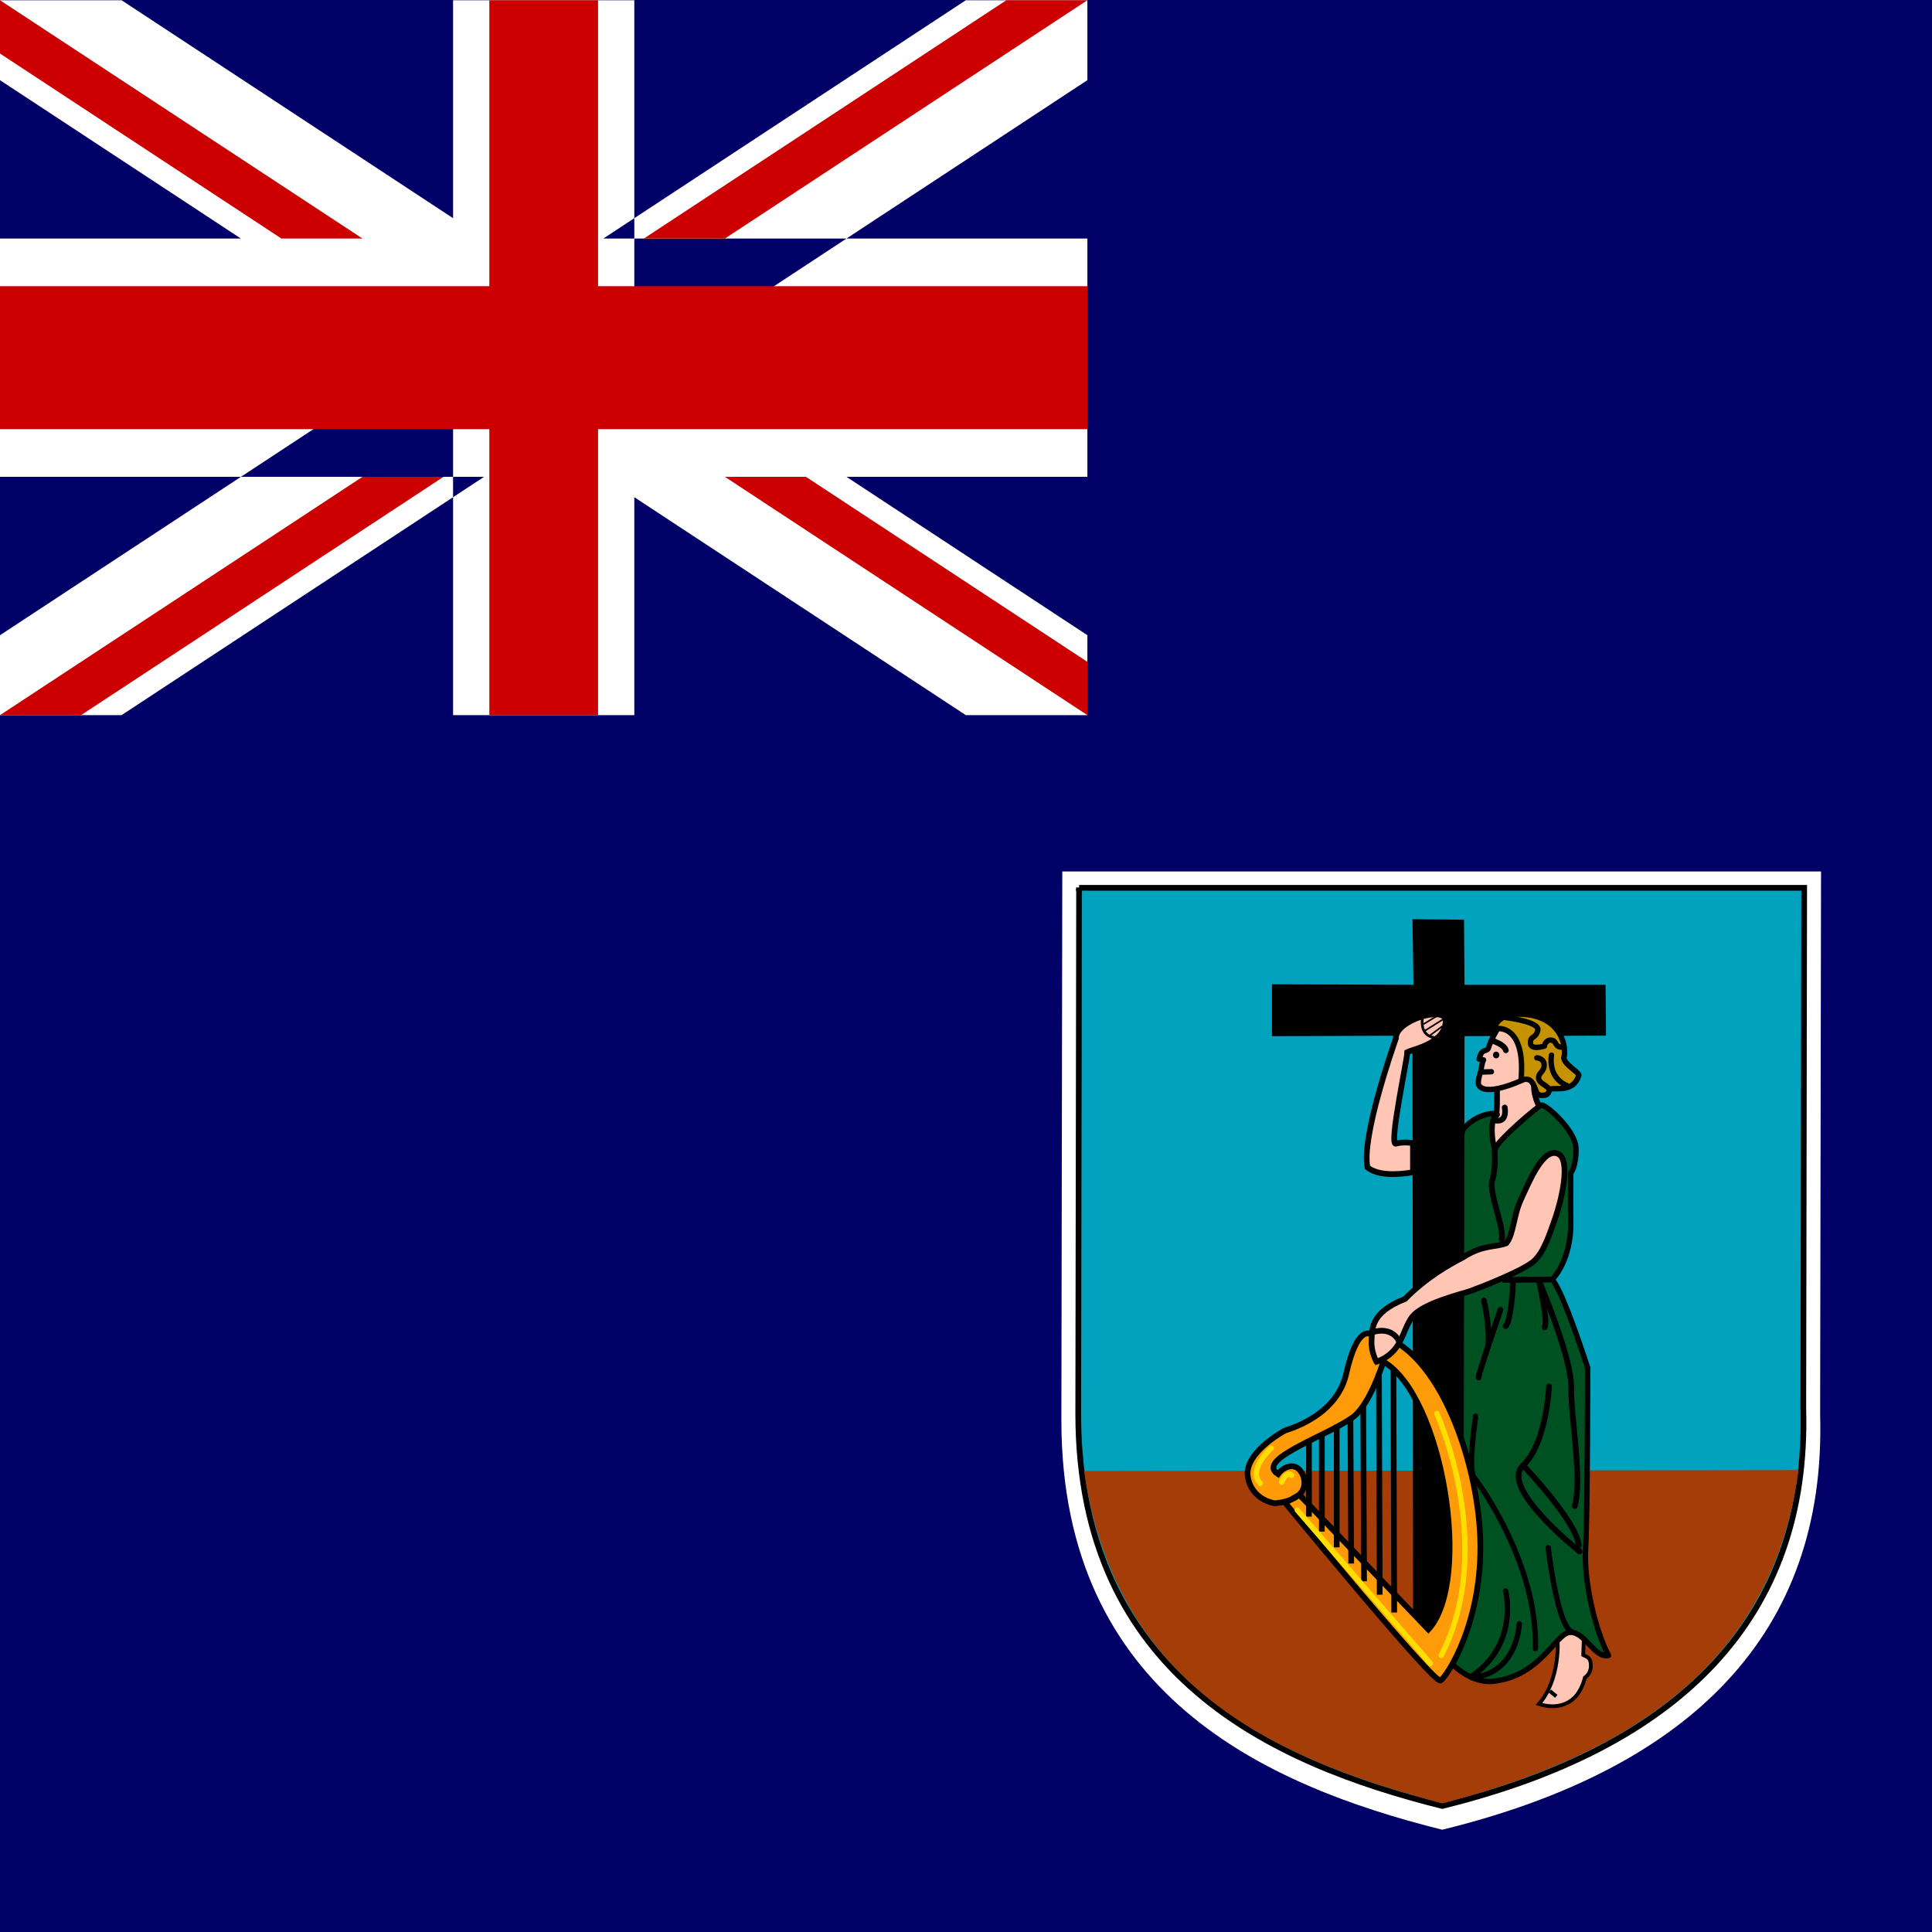 <svg xmlns="http://www.w3.org/2000/svg" height="512" width="512" viewBox="0 0 512 512"><path fill="#006" d="M0 0h512v512H0z"/><g fill-rule="evenodd"><path d="M281.518 230.94h201.077l-.24 143.974c1.673 57.876-34.176 93.79-100.138 109.982-46.847-11.707-100.86-35.92-100.94-108.34l.24-145.618z" fill="#fff"/><path d="M44.07 22.713h169.3l-.202 120.79c1.408 48.558-28.777 78.69-84.317 92.276-39.435-9.82-84.914-30.13-84.98-90.9l.2-122.17z" stroke="#000" stroke-width="1pt" fill="#00a2bd" transform="matrix(1.135 0 0 1.142 235.95 209.34)"/><path d="M476.638 389.586c-6.99 52.938-47.506 76.068-94.442 88.344-41.546-11.214-86.242-29.118-94.905-88.078l189.354-.266z" fill="#a53d08"/></g><g stroke="#000" fill-rule="evenodd"><path d="M412.75 434.528c.106.107.746 10.616-4.903 17.05 5.01 1.61 8.42-.322 10.017-2.36 1.6-2.037 2.133-4.61 2.133-4.61s1.385-.858 1.598-2.788c.107-2.68-1.066-2.68-2.025-3.217l.213-6.005s-5.755-3.54-7.034 1.93z" fill="#ffc6b5"/><path d="M412.43 449.546l-1.705-1.394" fill="#ff9a08"/></g><path d="M141.64 69.393s.117 5.625-.235 6.21c-.35.587-3.554 2.07-3.554 2.07l2.736 5.82s7.695-1.092 7.734-1.092 3.32-8.71 3.32-8.71-1.72-2.89-1.29-5.897c-2.577-8.165-8.593 1.64-8.71 1.6z" fill-rule="evenodd" stroke="#000" stroke-width="1pt" fill="#ffc6b5" transform="matrix(1.135 0 0 1.142 235.95 209.34)"/><path stroke-linejoin="round" d="M131.45 203.09s4.32 4.32 9.295 3.756c11.268-1.22 14.554-11.267 18.028-11.36s5.634 6.102 8.92 5.35c-2.817-5.163-5.82-16.618-5.352-24.693.47-8.075.47-42.065.47-42.065s-5.632-17.558-8.26-20.47c2.63-2.816 4.412-7.792 4.32-13.238-.096-5.446 0-11.455 0-11.455s1.312-1.502 1.22-5.727c-.095-4.226-7.137-10.328-8.076-10.047-.94.283-9.765 7.89-10.516 9.67-.752 1.787-1.784-6.476-.094-7.23 1.69-.75-3.944-1.22-7.512 3.007-3.567 4.226-2.534 124.69-2.44 124.5z" fill-rule="evenodd" stroke="#000" stroke-width="1.25" fill="#005121" transform="matrix(1.135 0 0 1.142 235.95 209.34)"/><path d="M337.08 260.845l37.506.135-.268-17.387 13.663.134.136 17.253h37.37l.135 13.48-37.504.134-.3 158.957-13.327.087-.17-159.175-37.246.136.008-13.748z" fill-rule="evenodd"/><path d="M122.03 81.96s-2.258-.4-3.984.132 2.656-19.586 2.656-21.246c1.527-.73 9.162-2.125 8.963-7.503-.53-3.253-11.818.2-11.62 4.316-.73 2.056-8.098 23.036-6.638 29.94 2.59 2.06 7.37 1.66 10.623 1.13V81.96z" fill-rule="evenodd" stroke="#000" stroke-width="1pt" fill="#ffc6b5" transform="matrix(1.135 0 0 1.142 235.95 209.34)"/><path d="M124.22 53.21s-.664 3.72 2.722 4.25" stroke="#000" stroke-linecap="round" stroke-width=".625" transform="matrix(1.135 0 0 1.142 235.95 209.34)" fill="none"/><path d="M129.2 53.144c-.133.066-4.382 2.722-4.382 2.722m4.122-1.062l-2.988 2.19m1.858-4.646l-3.32 1.992" stroke="#000" stroke-width=".375" transform="matrix(1.135 0 0 1.142 235.95 209.34)" fill="none"/><path d="M95.49 163.56l30.14 31.267c10.422-11.455 3.193-54.272-10.515-62.158-1.643 5.07-4.437 11.147-7.407 13.107-6.534 4.453-22.546 9.66-17.194 12.993 1.22-1.69 4.413-3.285 5.915.47 1.782 5.916-6.668 6.292-6.668 6.292s-5.352-.658-6.29-6.104c-.94-5.445 7.97-10.417 8.73-10.797.752-.28 12.395-3.38 14.367-13.707 2.44-10.14 4.975-8.638 5.445-8.826 15.21 1.502 25.163 28.732 25.727 47.886.563 19.154-7.793 31.83-9.296 32.675-1.502.845-36.243-41.22-36.243-41.22l3.286-1.877z" fill-rule="evenodd" stroke="#000" stroke-width="1pt" fill="#ff9a08" transform="matrix(1.135 0 0 1.142 235.95 209.34)"/><path d="M117.46 134.45l.187 56.43m-3.567-55.4l.187 51.267M110.42 142.9l.187 40.75m-3.187-37.84l.188 33.71m-3.388-32.2v28.45m-3.47-26.2v22.534m-3.006-20.754v17.276" stroke="#000" stroke-width="1pt" transform="matrix(1.135 0 0 1.142 235.95 209.34)" fill="none"/><path d="M95.02 167.13l31.08 35.58m1.5-58.02s14.085 30.798 1.033 56.15M91.36 160.65s1.032-2.723 2.346-1.596m-4.788-6.294s-5.634 4.976-2.535 8.17" stroke="#ffdf00" stroke-linecap="round" stroke-width="1.25" transform="matrix(1.135 0 0 1.142 235.95 209.34)" fill="none"/><path d="M141.03 83s.47 4.32-.47 7.604 3.57 12.394 1.878 14.272m.472 8.824l11.83-.094" stroke="#000" stroke-width="1pt" transform="matrix(1.135 0 0 1.142 235.95 209.34)" fill="none"/><path d="M138.59 118.49c.094.187 1.408 6.197 1.032 10.328m2.818-8.168c-.375 1.22-5.258 15.117-5.07 15.68m7.98-21.97c.094.282-.375 8.826-1.69 10.047m7.7-10.707s7.7 17.84 7.606 24.882 2.63 21.314.845 27.605M153.8 138.4s-.564 13.24-6.103 18.403c-5.54 5.165 13.24 19.906 13.24 19.906" stroke="#000" stroke-linecap="round" stroke-width="1pt" transform="matrix(1.135 0 0 1.142 235.95 209.34)" fill="none"/><path d="M153.61 175.86s2.066 18.215 5.54 19.53m-22.53-50.05c.094.188-1.878 12.3-.282 14.272 1.597 1.972 14.836 20.47 14.272 39.624m-3.76-5.726s-.376 11.55-11.08 12.488m7.89-20.088s3.193 12.018-7.7 19.624" stroke="#000" stroke-linecap="round" stroke-width="1.25" transform="matrix(1.135 0 0 1.142 235.95 209.34)" fill="none"/><path d="M147.88 156.89s12.3 12.77 12.864 18.404m-9.294-61.314s2.16 9.107 1.315 10.704" stroke="#000" stroke-linecap="round" stroke-width="1pt" transform="matrix(1.135 0 0 1.142 235.95 209.34)" fill="none"/><path d="M113.51 132.69s-1.317-2.305-1.152-4.857-.412-6.502 7.82-9.713c5.02-5.103 10.618-8.15 13.663-9.712 4.447-2.88 7.33-2.223 9.96-3.21 1.73-1.976 1.648-6.34 3.46-10.207 1.81-3.867 5.02-11.85 8.477-10.616 3.458 1.235.74 11.606-.576 15.228s-2.47 7.41-4.773 9.63c-2.305 2.224-12.758 6.257-14.816 6.998s-11.44 2.88-13.827 6.174c-2.388 3.292-2.223 8.15-8.232 10.29z" fill-rule="evenodd" stroke="#000" stroke-width="1pt" fill="#ffc6b5" transform="matrix(1.135 0 0 1.142 235.95 209.34)"/><path d="M112.85 125.78c.247-.082 4.115-1.317 5.926 2.14" stroke="#000" stroke-width="1pt" transform="matrix(1.135 0 0 1.142 235.95 209.34)" fill="none"/><path stroke-linejoin="round" d="M141.91 55.2s-1.74 2.837-2.222 4.56c-.374 1.29-1.58-.086-2.218 2.71l1.035.18c-.412.823-.546 2.214-.628 2.543-.083.33-.662 1.834-.576 2.964.048.583 1.154 3.128 10.126-.74 8.972-3.87-2.88-14.85-5.515-12.217z" fill-rule="evenodd" stroke="#000" stroke-width="1.25" fill="#ffc6b5" transform="matrix(1.135 0 0 1.142 235.95 209.34)"/><path stroke-linejoin="round" d="M140.9 55.563c.92-.494 7.457-1.07 6.368 11.688 1.257-.163 2.01-.33 2.764.907.754 1.235.67 2.717 2.01 2.717 1.342 0 1.51-.247 1.845-1.235.334-.99 5.53 1.15 6.87-3.458-.233-.896-3.184-2.304-3.52-3.95.755-2.305-.335-9.795-9.885-10.207-4.944-.082-5.948 1.975-6.452 3.54z" fill-rule="evenodd" stroke="#000" stroke-linecap="round" stroke-width="1.261" fill="#c59200" transform="matrix(1.135 0 0 1.142 235.95 209.34)"/><path d="M140.42 58.115c.083.082 2.964.905 3.293 2.305" stroke="#000" stroke-linecap="round" stroke-width="1pt" transform="matrix(1.135 0 0 1.142 235.95 209.34)" fill="none"/><path d="M397.336 279.583c0 .492-.377.892-.843.892s-.842-.4-.842-.892.38-.893.844-.893.843.4.843.893z" fill-rule="evenodd"/><path stroke-linejoin="round" d="M154.38 61.542s-1.055 5.078 3.594 7.07m-7.034-6.445s1.722.078 1.722 1.68c0 1.6-1.414 1.796-1.296 3.086.117 1.29 2.425 1.718 2.503 2.812M143.4 52.792c.078 0 8.243.938 7.774 2.97-.47 2.03-1.758 1.21-1.72 2.967s3.282.702 3.282.702.196-1.485 1.563-1.368.74 1.68 2.615 1.64" stroke="#000" stroke-linecap="round" stroke-width="1.25" transform="matrix(1.135 0 0 1.142 235.95 209.34)" fill="none"/><path d="M138.41 65.458l1.936-.064" stroke="#000" stroke-linecap="round" stroke-width="1.25" transform="matrix(1.135 0 0 1.142 235.95 209.34)" fill="none"/><path d="M143.45 73.696s.72 3.36-2 3.04" stroke="#000" stroke-linecap="round" stroke-width="1pt" transform="matrix(1.135 0 0 1.142 235.95 209.34)" fill="none"/><path d="M0 .063v21.182L255.95 189.52h32.218v-21.182L32.218.064H0zm288.168 0v21.18L32.218 189.52H0v-21.18L255.95.062h32.218zm-168.098 0V189.52h48.028V.062H120.07zM0 63.215v63.152h288.168V63.215H0z" fill="#fff"/><path d="M0 75.845v37.892h288.168V75.845H0zM129.676.063V189.52h28.816V.062h-28.816zM0 189.52l96.056-63.153h21.478L21.478 189.52H0zM0 .062l96.056 63.152H74.578L0 14.184V.063zm170.634 63.152L266.69.064h21.478l-96.056 63.15h-21.478zM288.168 189.52l-96.056-63.153h21.478l74.578 49.03v14.122z" fill="#c00"/></svg>